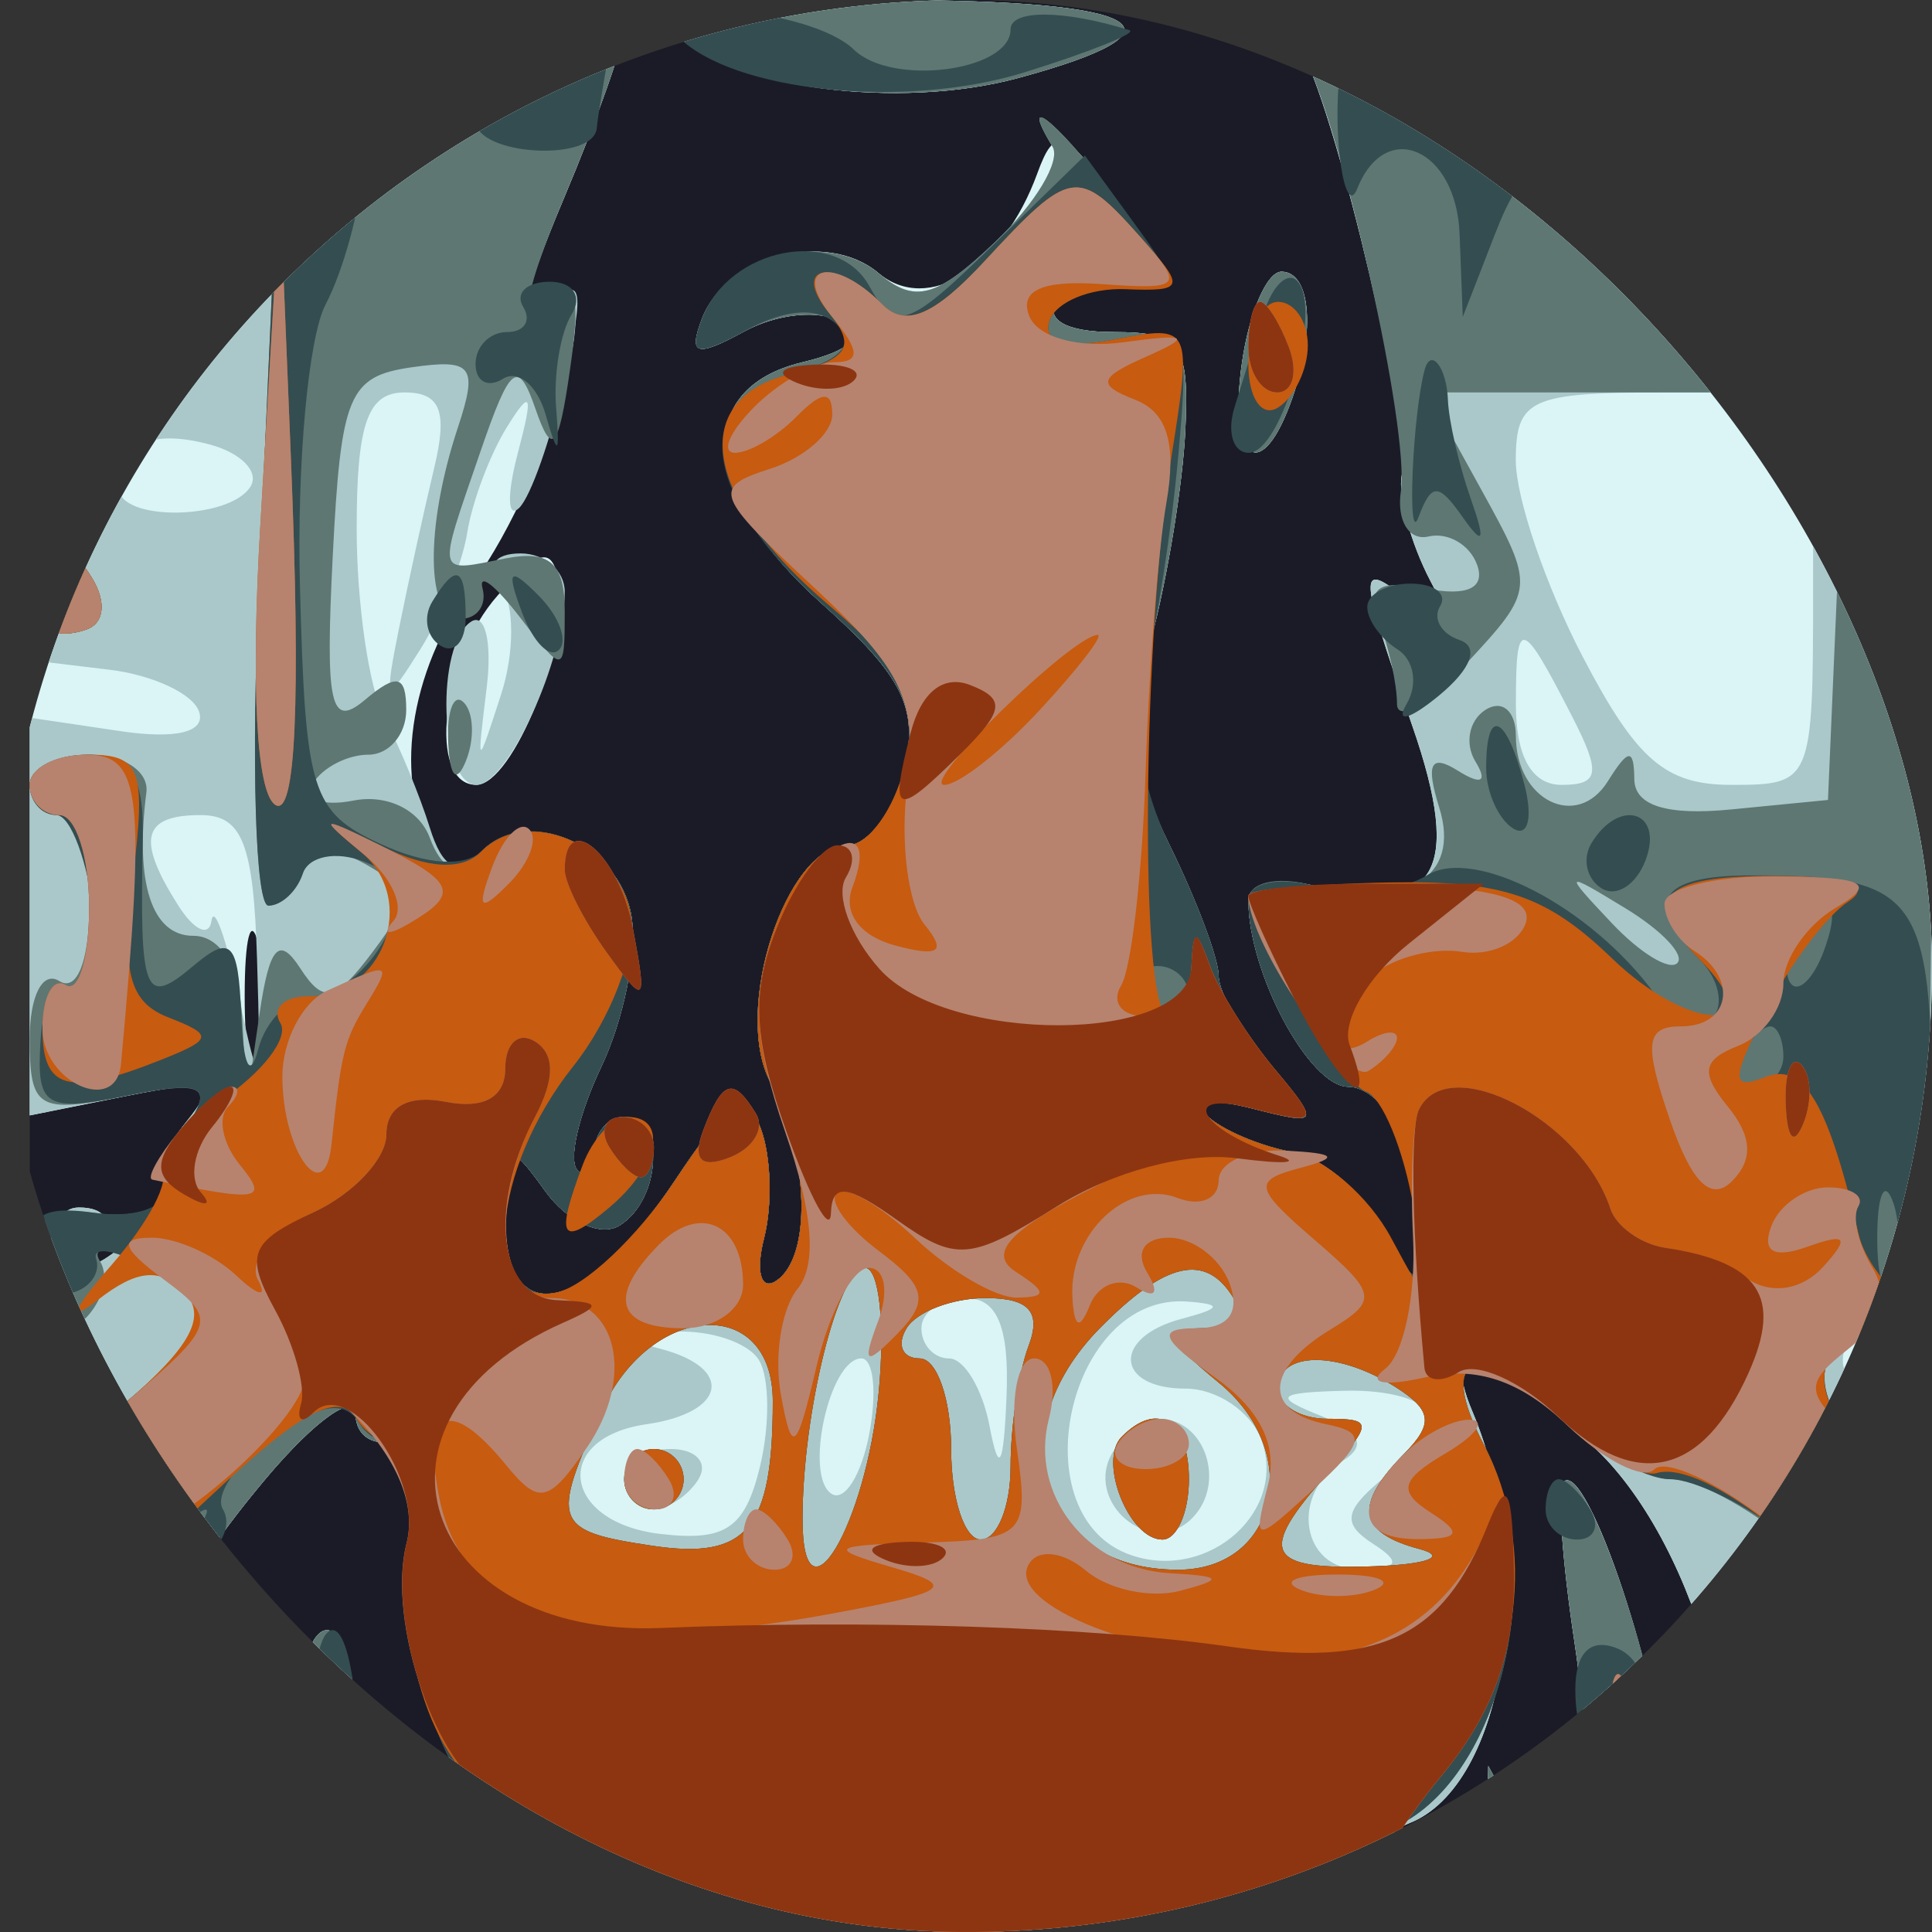 <svg width="65" height="65" viewBox="0 0 65 65" fill="none" xmlns="http://www.w3.org/2000/svg">
<rect x="0" y="0" width="65" height="65" fill="#333333" stroke="none"/>
<g clip-path="url(#clip0_1_2)">
<path fill-rule="evenodd" clip-rule="evenodd" d="M1 32.5V65H33H65V32.5V0H33H1V32.5Z" fill="#1B1B27"/>
<path fill-rule="evenodd" clip-rule="evenodd" d="M1 18.764V37.527L4.25 36.873C7.068 36.307 7.335 36.424 6.259 37.754C5.576 38.598 5.249 39.524 5.533 39.812C5.816 40.1 5.276 40.972 4.332 41.749C3.197 42.686 2.87 42.734 3.367 41.895C3.831 41.111 3.56 40.625 2.659 40.625C1.468 40.625 1.175 42.867 1.067 52.812L0.935 65H7.075C12.262 65 13.12 64.751 12.607 63.393C12.273 62.51 12 60.224 12 58.315C12 56.406 11.55 54.844 11 54.844C10.45 54.844 10 56.302 10 58.085C10 61.069 9.892 61.175 8.638 59.434C7.889 58.394 7.51 56.636 7.796 55.527C8.145 54.169 7.937 53.748 7.158 54.237C5.051 55.559 5.955 53.297 8.959 49.727C10.587 47.793 11.937 46.831 11.959 47.589C11.982 48.351 12.631 48.722 13.411 48.417C14.546 47.975 14.651 48.476 13.947 50.967C13.002 54.314 14.996 60.938 16.949 60.938C17.527 60.938 18 61.852 18 62.969C18 64.903 18.667 65 32 65C43.905 65 46 64.767 46 63.445C46 62.589 46.634 61.642 47.408 61.341C50.646 60.078 51.766 52.78 49.534 47.48C48.415 44.823 50.106 45.337 53.688 48.747C57.214 52.105 59.247 60.077 57.125 62.232C56.292 63.078 56 62.524 56 60.093C56 56.927 53.37 49.025 52.595 49.863C52.386 50.089 52.557 52.516 52.973 55.257C53.39 57.998 53.499 61.14 53.216 62.237C52.732 64.118 52.625 64.094 51.387 61.824L50.071 59.414L50.035 61.759C50.016 63.049 49.581 63.841 49.069 63.52C48.557 63.198 47.856 63.4 47.51 63.968C47.102 64.638 50.059 65 55.941 65H65V32.5V0H53.965C43.778 0 42.999 0.137 43.833 1.777C45.064 4.202 47.46 14.431 47.16 15.985C47.027 16.677 47.46 18.276 48.122 19.54C49.216 21.623 49.173 21.707 47.664 20.442C45.625 18.734 45.617 18.956 47.519 24.43C49.225 29.341 48.315 30.843 44.258 29.809C42.995 29.487 42 29.7 42 30.292C42 32.73 44.053 36.562 45.359 36.562C46.133 36.562 47.038 37.591 47.37 38.848C48.398 42.747 48.032 44.303 46.71 41.65C46.017 40.258 44.561 38.957 43.475 38.758C42.389 38.559 41.098 38.01 40.606 37.536C40.112 37.061 40.784 36.95 42.106 37.287C44.423 37.878 44.444 37.832 42.75 35.88C41.788 34.771 41 33.399 41 32.83C41 32.261 40.268 30.306 39.374 28.485C38.099 25.889 37.961 24.375 38.736 21.473C39.28 19.439 39.794 16.289 39.879 14.473C40.014 11.563 39.727 11.172 37.457 11.172C35.857 11.172 35.136 10.753 35.554 10.068C35.923 9.461 37.053 9.183 38.064 9.452C39.732 9.895 39.702 9.665 37.737 6.965C35.812 4.321 35.496 4.196 34.897 5.839C33.739 9.019 31.222 10.592 29.548 9.181C27.817 7.723 24.415 8.608 23.615 10.726C23.152 11.951 23.421 12.03 25.043 11.149C26.142 10.551 27.59 10.407 28.261 10.828C29.067 11.334 28.638 11.794 26.99 12.19C23.276 13.079 23.571 16.672 27.658 20.317C30.38 22.745 30.92 23.837 30.413 25.887C30.067 27.29 29.212 28.438 28.513 28.438C26.446 28.438 24.639 33.981 25.916 36.404C27.236 38.908 27.326 42.331 26.093 43.105C25.595 43.419 25.42 42.767 25.706 41.657C25.992 40.548 25.942 38.89 25.597 37.975C25.09 36.636 24.525 36.978 22.699 39.73C19.718 44.222 17 44.834 17 41.013C17 38.409 17.098 38.341 18.348 40.079C19.09 41.108 20.215 41.625 20.848 41.228C22.262 40.341 22.377 37.578 21 37.578C20.45 37.578 20 38.111 20 38.763C20 39.414 19.742 39.685 19.426 39.366C19.111 39.045 19.471 37.484 20.228 35.895C20.984 34.307 21.442 32.026 21.245 30.826C20.853 28.431 17.734 27.083 16.197 28.644C15.569 29.282 15.008 29.272 14.609 28.616C13.214 26.324 13.736 22.623 15.87 19.693C18.642 15.884 20.646 8.347 18.378 10.259C17.376 11.104 17.554 10.027 18.974 6.664C20.088 4.023 21 1.443 21 0.931C21 0.419 16.5 0 11 0H1V18.764ZM22.707 1.124C24.522 2.968 30.24 3.712 34.25 2.626C40.286 0.993 38.604 0 29.8 0C23.803 0 21.898 0.303 22.707 1.124ZM41.787 12.188C41.321 15.407 42.367 16.345 43.393 13.628C44.272 11.301 44.138 9.141 43.113 9.141C42.626 9.141 42.029 10.512 41.787 12.188ZM16.75 20.026C14.85 22.164 14.368 26.406 16.025 26.406C17.257 26.406 19.198 21.572 18.79 19.518C18.563 18.373 18.122 18.482 16.75 20.026ZM8.689 35.293C8.438 36.27 8.232 35.471 8.232 33.516C8.232 31.561 8.438 30.761 8.689 31.738C8.941 32.715 8.941 34.316 8.689 35.293ZM14 63.984C14 64.543 14.45 65 15 65C15.55 65 16 64.543 16 63.984C16 63.426 15.55 62.969 15 62.969C14.45 62.969 14 63.426 14 63.984Z" fill="#DBF5F6"/>
<path fill-rule="evenodd" clip-rule="evenodd" d="M1 11.105V22.209L3.673 22.531C5.143 22.707 6.505 23.345 6.7 23.95C6.921 24.635 5.918 24.878 4.027 24.595L1 24.145V30.836V37.527L4.25 36.873C7.068 36.307 7.335 36.424 6.259 37.754C5.576 38.598 5.249 39.524 5.533 39.812C5.816 40.1 5.276 40.972 4.332 41.749C3.197 42.686 2.87 42.734 3.367 41.895C3.831 41.111 3.56 40.625 2.659 40.625C1.468 40.625 1.175 42.867 1.067 52.812L0.935 65H7.075C12.262 65 13.12 64.751 12.607 63.393C12.273 62.51 12 60.224 12 58.315C12 56.406 11.55 54.844 11 54.844C10.45 54.844 10 56.302 10 58.085C10 61.069 9.892 61.175 8.638 59.434C7.889 58.394 7.51 56.636 7.796 55.527C8.145 54.169 7.937 53.748 7.158 54.237C5.051 55.559 5.955 53.297 8.959 49.727C10.587 47.793 11.937 46.831 11.959 47.589C11.982 48.351 12.631 48.722 13.411 48.417C14.546 47.975 14.651 48.476 13.947 50.967C13.002 54.314 14.996 60.938 16.949 60.938C17.527 60.938 18 61.852 18 62.969C18 64.903 18.667 65 32 65C43.905 65 46 64.767 46 63.445C46 62.589 46.634 61.642 47.408 61.341C50.646 60.078 51.766 52.78 49.534 47.48C48.415 44.823 50.106 45.337 53.688 48.747C57.214 52.105 59.247 60.077 57.125 62.232C56.292 63.078 56 62.524 56 60.093C56 56.927 53.37 49.025 52.595 49.863C52.386 50.089 52.557 52.516 52.973 55.257C53.39 57.998 53.499 61.14 53.216 62.237C52.732 64.118 52.625 64.094 51.387 61.824L50.071 59.414L50.035 61.759C50.016 63.049 49.581 63.841 49.069 63.52C48.557 63.198 47.856 63.4 47.51 63.968C47.102 64.638 50.059 65 55.941 65H65V32.5V0H53.965C43.778 0 42.999 0.137 43.833 1.777C45.064 4.202 47.46 14.431 47.16 15.985C47.027 16.677 47.46 18.276 48.122 19.54C49.216 21.623 49.173 21.707 47.664 20.442C45.625 18.734 45.617 18.956 47.519 24.43C49.225 29.341 48.315 30.843 44.258 29.809C42.995 29.487 42 29.7 42 30.292C42 32.73 44.053 36.562 45.359 36.562C46.133 36.562 47.038 37.591 47.37 38.848C48.398 42.747 48.032 44.303 46.71 41.65C46.017 40.258 44.561 38.957 43.475 38.758C42.389 38.559 41.098 38.01 40.606 37.536C40.112 37.061 40.784 36.95 42.106 37.287C44.423 37.878 44.444 37.832 42.75 35.88C41.788 34.771 41 33.399 41 32.83C41 32.261 40.268 30.306 39.374 28.485C38.099 25.889 37.961 24.375 38.736 21.473C39.28 19.439 39.794 16.289 39.879 14.473C40.014 11.563 39.727 11.172 37.457 11.172C35.857 11.172 35.136 10.753 35.554 10.068C35.923 9.461 37.053 9.183 38.064 9.452C39.74 9.897 39.714 9.681 37.763 7.002C35.812 4.32 34.148 2.857 35.41 4.931C35.701 5.408 34.84 6.846 33.498 8.126C31.513 10.021 30.783 10.222 29.577 9.206C27.822 7.726 24.421 8.593 23.615 10.726C23.152 11.951 23.421 12.03 25.043 11.149C26.142 10.551 27.59 10.407 28.261 10.828C29.067 11.334 28.638 11.794 26.99 12.19C23.276 13.079 23.571 16.672 27.658 20.317C30.38 22.745 30.92 23.837 30.413 25.887C30.067 27.29 29.212 28.438 28.513 28.438C26.446 28.438 24.639 33.981 25.916 36.404C27.236 38.908 27.326 42.331 26.093 43.105C25.595 43.419 25.42 42.767 25.706 41.657C25.992 40.548 25.942 38.89 25.597 37.975C25.09 36.636 24.525 36.978 22.699 39.73C19.718 44.222 17 44.834 17 41.013C17 38.409 17.098 38.341 18.348 40.079C19.09 41.108 20.215 41.625 20.848 41.228C22.262 40.341 22.377 37.578 21 37.578C20.45 37.578 20 38.111 20 38.763C20 39.414 19.742 39.685 19.426 39.366C19.111 39.045 19.471 37.484 20.228 35.895C20.984 34.307 21.442 32.026 21.245 30.826C20.843 28.375 17.721 27.096 16.117 28.725C15.382 29.471 14.883 29.207 14.46 27.845C14.127 26.775 13.437 25.105 12.927 24.135C12.417 23.165 12 20.308 12 17.788C12 14.252 12.368 13.203 13.608 13.203C14.82 13.203 15.067 13.83 14.608 15.742C14.274 17.139 13.747 19.538 13.437 21.074C12.917 23.654 12.971 23.712 14.147 21.836C14.848 20.719 15.556 18.956 15.72 17.919C15.885 16.882 16.487 15.282 17.058 14.364C17.874 13.052 17.952 13.238 17.424 15.234C17.054 16.631 17.072 17.467 17.463 17.092C17.855 16.717 18.543 14.755 18.992 12.732C19.687 9.602 19.595 9.233 18.378 10.259C17.376 11.104 17.554 10.027 18.974 6.664C20.088 4.023 21 1.443 21 0.931C21 0.419 16.5 0 11 0H1V11.105ZM22.707 1.124C24.522 2.968 30.24 3.712 34.25 2.626C40.286 0.993 38.604 0 29.8 0C23.803 0 21.898 0.303 22.707 1.124ZM41.787 12.188C41.321 15.407 42.367 16.345 43.393 13.628C44.272 11.301 44.138 9.141 43.113 9.141C42.626 9.141 42.029 10.512 41.787 12.188ZM61 19.805C61 26.33 60.968 26.406 58.248 26.406C56.031 26.406 55.06 25.568 53.246 22.09C52.007 19.716 50.996 16.746 50.997 15.488C51 13.424 51.482 13.203 56 13.203H61V19.805ZM8.43 16.366C7.736 17.506 4 17.552 4 16.42C4 14.936 5.06 14.425 7.047 14.952C8.109 15.234 8.731 15.87 8.43 16.366ZM16.857 19.72C17.311 20.325 17.312 21.963 16.86 23.359C16.04 25.889 16.038 25.888 16.374 23.136C16.559 21.617 16.326 20.615 15.856 20.911C14.643 21.671 14.789 26.406 16.025 26.406C17.077 26.406 19 22.207 19 19.908C19 19.199 18.332 18.619 17.516 18.619C16.609 18.619 16.353 19.048 16.857 19.72ZM52.9 24.121C53.87 26.015 53.807 26.406 52.535 26.406C51.539 26.406 51 25.456 51 23.698C51 20.721 51.178 20.76 52.9 24.121ZM8.647 32.247C8.784 36.753 8.743 36.837 8.028 33.516C7.608 31.561 7.197 30.418 7.116 30.977C7.036 31.535 6.533 31.307 6 30.469C4.581 28.238 4.782 27.422 6.75 27.423C8.15 27.423 8.529 28.388 8.647 32.247ZM33.864 46.973C33.765 49.359 33.608 49.641 33.294 47.988C33.056 46.732 32.442 45.703 31.93 45.703C31.419 45.703 31 45.246 31 44.688C31 44.129 31.675 43.672 32.5 43.672C33.554 43.672 33.959 44.654 33.864 46.973ZM39.75 44.372C37.407 44.993 37.513 46.719 39.893 46.719C40.934 46.719 42.076 47.486 42.43 48.423C43.331 50.809 40.717 53.18 38.112 52.34C34.254 51.097 35.892 43.481 39.95 43.79C41.14 43.88 41.094 44.015 39.75 44.372ZM25.535 45.761C25.894 46.351 25.905 47.979 25.559 49.38C25.052 51.431 24.404 51.863 22.215 51.607C18.903 51.219 18.545 48.38 21.75 47.917C24.425 47.532 24.719 46.043 22.25 45.387C20.899 45.029 20.999 44.897 22.691 44.805C23.896 44.74 25.176 45.171 25.535 45.761ZM64 45.135C64 45.382 63.55 45.866 63 46.211C62.45 46.556 62 46.354 62 45.763C62 45.172 62.45 44.688 63 44.688C63.55 44.688 64 44.889 64 45.135ZM29.247 48.23C28.985 49.62 28.415 50.533 27.98 50.26C27.037 49.669 27.906 45.703 28.978 45.703C29.388 45.703 29.509 46.841 29.247 48.23ZM48 47.611C48 48.1 47.304 49.088 46.453 49.805C45.217 50.847 45.166 51.278 46.203 51.945C47.168 52.568 47.052 52.785 45.75 52.797C43.773 52.815 43.38 50.276 45.184 49.143C45.997 48.632 45.763 48.159 44.434 47.631C42.811 46.985 42.942 46.85 45.25 46.79C46.763 46.751 48 47.12 48 47.611ZM37.446 48.838C36.416 50.532 38.733 52.474 40.113 51.073C41.267 49.901 40.545 47.734 39 47.734C38.515 47.734 37.816 48.231 37.446 48.838ZM21 49.766C21 50.324 21.423 50.781 21.941 50.781C22.459 50.781 23.16 50.324 23.5 49.766C23.84 49.207 23.416 48.75 22.559 48.75C21.702 48.75 21 49.207 21 49.766ZM14 63.984C14 64.543 14.45 65 15 65C15.55 65 16 64.543 16 63.984C16 63.426 15.55 62.969 15 62.969C14.45 62.969 14 63.426 14 63.984Z" fill="#AAC8CA"/>
<path fill-rule="evenodd" clip-rule="evenodd" d="M1 5.695C1 10.486 1.252 11.291 2.593 10.769C3.469 10.427 5.312 9.861 6.688 9.51L9.19 8.873L8.71 19.671C8.447 25.61 8.591 30.469 9.032 30.469C9.473 30.469 10.007 29.939 10.22 29.291C10.483 28.488 11.151 28.422 12.313 29.083C13.842 29.952 13.864 30.261 12.529 32.038C11.285 33.695 10.883 33.784 10.102 32.577C9.388 31.473 9.064 31.834 8.733 34.101L8.3 37.07L8.15 34.277C8.057 32.54 7.433 31.484 6.5 31.484C5.109 31.484 4.534 29.723 4.925 26.66C5.015 25.962 4.168 25.391 3.044 25.391C1.92 25.391 1 25.848 1 26.406C1 26.965 1.45 27.422 2 27.422C2.55 27.422 3 28.82 3 30.529C3 32.342 2.583 33.374 2 33.008C1.434 32.652 1 33.496 1 34.954C1 37.3 1.279 37.471 4.155 36.886C6.712 36.367 7.142 36.517 6.421 37.674C5.931 38.459 5.519 39.559 5.504 40.117C5.49 40.676 4.473 40.991 3.245 40.816C1.403 40.555 1.049 40.946 1.22 43.045C1.378 44.984 1.731 45.336 2.703 44.517C3.404 43.926 3.704 42.99 3.368 42.44C3.033 41.888 3.713 41.956 4.879 42.59C7.618 44.079 7.572 44.33 4 47.382C1.164 49.806 1 50.357 1 57.473V65H7.107C12.265 65 13.12 64.75 12.607 63.393C12.273 62.51 12 60.224 12 58.315C12 56.406 11.55 54.844 11 54.844C10.45 54.844 10 56.302 10 58.085C10 61.069 9.892 61.175 8.638 59.434C7.889 58.394 7.51 56.636 7.796 55.527C8.145 54.169 7.937 53.748 7.158 54.237C5.051 55.559 5.955 53.297 8.959 49.727C10.587 47.793 11.937 46.831 11.959 47.589C11.982 48.351 12.631 48.722 13.411 48.417C14.546 47.975 14.651 48.476 13.947 50.967C13.002 54.314 14.996 60.938 16.949 60.938C17.527 60.938 18 61.852 18 62.969C18 64.903 18.667 65 32 65C43.565 65 46 64.744 46 63.527C46 62.717 46.609 61.689 47.354 61.242C50.684 59.245 52.031 52.603 49.919 48.597C48.336 45.591 49.657 45.022 52.318 47.561C53.589 48.773 55.362 49.766 56.259 49.766C57.155 49.766 59.151 50.894 60.694 52.272C63.252 54.558 63.319 54.783 61.45 54.811C60.323 54.83 58.856 54.291 58.19 53.615C57.244 52.654 57.117 53.4 57.608 57.036C58.011 60.019 57.835 61.937 57.118 62.387C56.386 62.846 56 62.004 56 59.949C56 56.89 53.351 49.045 52.595 49.863C52.386 50.089 52.557 52.516 52.973 55.257C53.39 57.998 53.499 61.14 53.216 62.237C52.732 64.118 52.625 64.094 51.387 61.824L50.071 59.414L50.035 61.759C50.016 63.049 49.581 63.841 49.069 63.52C48.557 63.198 47.856 63.4 47.51 63.968C47.102 64.638 50.059 65 55.941 65H65V57.799C65 51.648 64.686 50.34 62.841 48.823C60.606 46.985 61.005 44.688 63.559 44.688C64.77 44.688 65 41.121 65 22.344V0H53.965C43.778 0 42.999 0.137 43.833 1.777C45.189 4.447 47.431 14.474 47.131 16.526C46.985 17.517 47.403 18.202 48.058 18.05C48.714 17.897 49.45 18.325 49.694 18.998C49.979 19.785 49.366 20.072 47.977 19.801C46.354 19.483 45.964 19.767 46.408 20.944C46.734 21.805 47 23.034 47 23.675C47 24.316 48.051 23.707 49.336 22.322C51.646 19.832 51.652 19.769 49.853 16.504L48.034 13.203H55.063H62.091L61.796 20.059L61.5 26.914L58.25 27.232C56.079 27.445 54.995 27.108 54.985 26.216C54.973 25.164 54.785 25.178 54.096 26.282C53.061 27.943 51 26.932 51 24.763C51 23.925 50.543 23.527 49.984 23.877C49.425 24.229 49.269 25.012 49.638 25.618C50.059 26.309 49.839 26.424 49.047 25.928C48.13 25.353 47.96 25.693 48.423 27.174C49.157 29.523 47.317 30.628 44.096 29.773C42.943 29.466 42 29.697 42 30.284C42 32.73 44.051 36.562 45.359 36.562C46.133 36.562 47.038 37.591 47.37 38.848C48.398 42.747 48.032 44.303 46.71 41.65C46.017 40.258 44.561 38.957 43.475 38.758C42.389 38.559 41.098 38.01 40.606 37.536C40.112 37.061 40.784 36.95 42.106 37.287C44.423 37.878 44.444 37.832 42.75 35.88C41.788 34.771 41 33.399 41 32.83C41 32.261 40.268 30.306 39.374 28.485C38.099 25.889 37.961 24.375 38.736 21.473C39.28 19.439 39.794 16.289 39.879 14.473C40.014 11.563 39.727 11.172 37.457 11.172C35.857 11.172 35.136 10.753 35.554 10.068C35.923 9.461 37.053 9.183 38.064 9.452C39.74 9.897 39.714 9.681 37.763 7.002C35.812 4.32 34.148 2.857 35.41 4.931C35.701 5.408 34.84 6.846 33.498 8.126C31.513 10.021 30.783 10.222 29.577 9.206C27.822 7.726 24.421 8.593 23.615 10.726C23.152 11.951 23.421 12.03 25.043 11.149C26.142 10.551 27.59 10.407 28.261 10.828C29.067 11.334 28.638 11.794 26.99 12.19C23.276 13.079 23.571 16.672 27.658 20.317C30.38 22.745 30.92 23.837 30.413 25.887C30.067 27.29 29.212 28.438 28.513 28.438C26.446 28.438 24.639 33.981 25.916 36.404C27.236 38.908 27.326 42.331 26.093 43.105C25.595 43.419 25.42 42.767 25.706 41.657C25.992 40.548 25.942 38.89 25.597 37.975C25.09 36.636 24.525 36.978 22.699 39.73C19.718 44.222 17 44.834 17 41.013C17 38.409 17.098 38.341 18.348 40.079C19.09 41.108 20.215 41.625 20.848 41.228C22.262 40.341 22.377 37.578 21 37.578C20.45 37.578 20 38.111 20 38.763C20 39.414 19.742 39.685 19.426 39.366C19.111 39.045 19.471 37.484 20.228 35.895C20.984 34.307 21.442 32.026 21.245 30.826C20.843 28.375 17.721 27.096 16.117 28.725C15.382 29.471 14.882 29.306 14.454 28.173C14.1 27.237 13.02 26.715 11.894 26.934C10.823 27.145 10.21 26.883 10.532 26.353C10.854 25.823 11.691 25.391 12.392 25.391C13.093 25.391 13.667 24.712 13.667 23.883C13.667 22.712 13.357 22.637 12.278 23.546C11.116 24.526 10.94 23.739 11.195 18.706C11.47 13.281 11.729 12.663 13.843 12.358C15.899 12.063 16.091 12.311 15.403 14.389C14.286 17.766 14.332 20.82 15.5 20.82C16.05 20.82 16.381 20.363 16.236 19.805C16.09 19.246 16.653 19.677 17.486 20.76C18.971 22.695 19 22.691 19 20.565C19 18.945 18.495 18.497 17 18.789C14.644 19.25 14.695 19.472 16.167 15.184C17.168 12.267 17.431 12.065 18.017 13.761C18.573 15.37 18.788 15.129 19.173 12.464C19.558 9.801 19.395 9.403 18.297 10.328C17.435 11.054 17.68 9.73 18.974 6.664C20.088 4.023 21 1.443 21 0.931C21 0.419 16.5 0 11 0H1V5.695ZM22.707 1.124C24.522 2.968 30.24 3.712 34.25 2.626C40.286 0.993 38.604 0 29.8 0C23.803 0 21.898 0.303 22.707 1.124ZM41.787 12.188C41.321 15.407 42.367 16.345 43.393 13.628C44.272 11.301 44.138 9.141 43.113 9.141C42.626 9.141 42.029 10.512 41.787 12.188ZM1.525 19.256C0.677 20.65 1.428 21.696 2.905 21.18C3.511 20.969 3.588 20.252 3.093 19.442C2.468 18.42 2.063 18.373 1.525 19.256ZM15.079 24.967C15.127 26.15 15.364 26.391 15.683 25.582C15.972 24.848 15.936 23.972 15.604 23.635C15.272 23.297 15.036 23.897 15.079 24.967ZM56.431 32.401C56.168 32.669 55.176 32.063 54.226 31.057C52.577 29.308 52.598 29.285 54.705 30.57C55.917 31.311 56.694 32.134 56.431 32.401ZM29.564 46.837C29.138 51.332 27 54.895 27 51.111C27 47.51 28.209 42.656 29.105 42.656C29.576 42.656 29.782 44.537 29.564 46.837ZM41.5 43.672C41.84 44.23 41.367 44.688 40.448 44.688C39.097 44.688 39.206 45.039 41.016 46.528C43.863 48.869 42.994 52.812 39.633 52.812C34.995 52.812 33.511 48.231 37 44.688C39.212 42.441 40.565 42.135 41.5 43.672ZM34.607 45.279C34.273 46.162 34 47.99 34 49.341C34 50.692 33.55 51.797 33 51.797C32.45 51.797 32 50.426 32 48.75C32 47.074 31.523 45.703 30.941 45.703C30.359 45.703 30.16 45.246 30.5 44.688C30.84 44.129 32.04 43.672 33.166 43.672C34.623 43.672 35.039 44.136 34.607 45.279ZM26 47.143C26 51.441 25.137 52.481 21.962 52.008C18.614 51.508 18.512 51.237 20.25 47.437C21.921 43.783 26 43.574 26 47.143ZM46.992 46.692C48.18 47.455 48.23 47.907 47.242 48.91C45.538 50.641 45.685 51.564 47.75 52.113C48.712 52.368 48.038 52.63 46.25 52.695C42.579 52.828 42.283 52.253 44.655 49.592C46.195 47.863 46.195 47.734 44.655 47.734C43.745 47.734 43 47.277 43 46.719C43 45.445 45.029 45.432 46.992 46.692ZM37.736 48.342C36.934 49.155 37.983 51.797 39.107 51.797C39.598 51.797 40 50.883 40 49.766C40 47.786 38.939 47.119 37.736 48.342ZM21 49.766C21 50.324 21.45 50.781 22 50.781C22.55 50.781 23 50.324 23 49.766C23 49.207 22.55 48.75 22 48.75C21.45 48.75 21 49.207 21 49.766ZM14 63.984C14 64.543 14.45 65 15 65C15.55 65 16 64.543 16 63.984C16 63.426 15.55 62.969 15 62.969C14.45 62.969 14 63.426 14 63.984Z" fill="#5E7773"/>
<path fill-rule="evenodd" clip-rule="evenodd" d="M1 5.695C1 10.486 1.252 11.291 2.593 10.769C3.469 10.427 5.312 9.861 6.688 9.51L9.19 8.873L8.71 19.671C8.447 25.61 8.591 30.469 9.032 30.469C9.473 30.469 9.992 29.985 10.186 29.395C10.38 28.804 11.309 28.621 12.251 28.989C13.587 29.51 13.74 30.08 12.947 31.586C12.387 32.647 11.303 33.516 10.538 33.516C9.773 33.516 8.941 34.316 8.689 35.293C8.42 36.338 8.184 35.868 8.116 34.153C8.018 31.679 7.772 31.428 6.5 32.5C4.852 33.889 4.697 33.493 4.804 28.184C4.847 26.081 4.383 25.391 2.93 25.391C1.869 25.391 1 25.848 1 26.406C1 26.965 1.401 27.422 1.891 27.422C2.38 27.422 2.962 28.999 3.184 30.927C3.455 33.282 3.245 34.143 2.543 33.553C1.873 32.989 1.449 33.534 1.359 35.079C1.232 37.236 1.531 37.42 4.264 36.864C6.723 36.364 7.139 36.521 6.421 37.674C5.931 38.459 5.519 39.559 5.504 40.117C5.49 40.676 4.431 40.983 3.151 40.8C1.434 40.554 0.912 40.901 1.162 42.123C1.348 43.034 1.95 43.64 2.5 43.472C3.05 43.302 3.381 42.801 3.236 42.359C3.09 41.916 3.878 42.046 4.986 42.648C7.609 44.074 7.552 44.347 4 47.382C1.275 49.711 1 50.51 1 56.092C1 60.754 1.423 62.562 2.75 63.586C4.836 65.194 13 65.464 13 63.925C13 63.333 12.573 63.117 12.05 63.445C11.528 63.773 10.593 63.078 9.973 61.901C9.352 60.724 8.092 58.869 7.172 57.777C6.253 56.686 5.651 55.517 5.835 55.178C6.02 54.84 5.661 54.243 5.038 53.852C4.257 53.362 4.445 52.697 5.645 51.708C7.127 50.485 7.259 50.484 6.537 51.7C5.959 52.675 6.061 52.894 6.862 52.391C7.506 51.987 7.793 51.263 7.5 50.78C7.206 50.299 7.964 49.195 9.184 48.328C10.741 47.219 11.606 47.086 12.089 47.881C12.467 48.502 13.248 48.715 13.824 48.353C14.539 47.904 14.586 48.705 13.972 50.882C13.003 54.313 14.964 60.938 16.949 60.938C17.527 60.938 18 61.852 18 62.969C18 64.903 18.667 65 32 65C43.565 65 46 64.744 46 63.527C46 62.717 46.609 61.689 47.354 61.242C50.684 59.245 52.031 52.603 49.919 48.597C48.336 45.591 49.657 45.022 52.318 47.561C53.589 48.773 55.327 49.766 56.18 49.766C57.032 49.766 58.895 50.697 60.32 51.834C63.174 54.114 62.94 56.875 59.893 56.875C58.456 56.875 58 57.609 58 59.922C58 61.953 57.5 62.969 56.5 62.969C55.675 62.969 55 63.451 55 64.04C55 64.684 56.893 64.988 59.75 64.802L64.5 64.492L64.797 57.584C65.059 51.485 64.835 50.463 62.888 48.862C60.612 46.99 60.982 44.688 63.559 44.688C64.674 44.688 65 43.105 65 37.687C65 30.09 64.53 29.453 58.918 29.453C55.807 29.453 55.267 30.334 57.183 32.28C57.834 32.941 58.022 33.831 57.602 34.259C57.181 34.687 56.311 34.317 55.668 33.437C53.525 30.506 49.584 28.459 47.999 29.454C47.184 29.966 45.5 30.125 44.258 29.809C42.995 29.487 42 29.7 42 30.292C42 32.73 44.053 36.562 45.359 36.562C46.133 36.562 47.038 37.591 47.37 38.848C48.398 42.747 48.032 44.303 46.71 41.65C46.017 40.258 44.561 38.957 43.475 38.758C42.389 38.559 41.098 38.01 40.606 37.536C40.112 37.061 40.784 36.95 42.106 37.287C44.423 37.878 44.444 37.832 42.75 35.88C41.788 34.771 41 33.399 41 32.83C41 32.261 40.282 30.334 39.403 28.546C38.367 26.437 38.058 24.331 38.523 22.55C38.917 21.04 39.419 17.807 39.639 15.366C40.026 11.074 39.954 10.944 37.48 11.425C35.854 11.74 35.063 11.507 35.312 10.785C35.527 10.16 36.629 9.68 37.762 9.72C39.724 9.787 39.743 9.682 38.161 7.512L36.5 5.232L33.353 8.3C30.531 11.051 30.108 11.188 29.25 9.63C28.139 7.614 24.525 8.317 23.615 10.726C23.146 11.967 23.415 12.034 25.13 11.101C26.471 10.373 27.559 10.318 28.181 10.95C28.802 11.58 28.25 12.158 26.636 12.57C23.151 13.458 23.61 16.708 27.741 20.392C30.386 22.75 30.918 23.844 30.413 25.887C30.067 27.29 29.212 28.438 28.513 28.438C26.446 28.438 24.639 33.981 25.916 36.404C27.236 38.908 27.326 42.331 26.093 43.105C25.595 43.419 25.42 42.767 25.706 41.657C25.992 40.548 25.942 38.89 25.597 37.975C25.09 36.636 24.525 36.978 22.699 39.73C19.718 44.222 17 44.834 17 41.013C17 38.409 17.098 38.341 18.348 40.079C19.09 41.108 20.215 41.625 20.848 41.228C22.262 40.341 22.377 37.578 21 37.578C20.45 37.578 20 38.111 20 38.763C20 39.414 19.742 39.685 19.426 39.366C19.111 39.045 19.471 37.484 20.228 35.895C20.984 34.307 21.442 32.026 21.245 30.826C20.857 28.459 17.74 27.077 16.236 28.604C15.66 29.189 14.346 29.107 12.796 28.39C10.478 27.317 10.272 26.659 10.092 19.74C9.984 15.62 10.373 11.347 10.955 10.242C11.537 9.137 12.109 7.066 12.225 5.64C12.366 3.91 13.029 3.047 14.218 3.047C15.198 3.047 16 3.504 16 4.062C16 5.227 19.96 5.473 20.077 4.316C20.119 3.897 20.304 2.754 20.488 1.777C20.789 0.182 19.812 0 10.912 0H1V5.695ZM22.812 1.231C24.646 3.094 30.466 3.689 34.5 2.424C36.7 1.736 38.275 1.102 38 1.016C35.791 0.328 34 0.315 34 0.987C34 2.396 30.015 2.915 28.732 1.673C27.25 0.239 21.405 -0.198 22.812 1.231ZM43.835 0.787C44.57 1.317 45.132 2.042 45.085 2.399C44.81 4.486 45.238 7.415 45.662 6.348C46.615 3.951 48.997 5.004 49.106 7.871L49.213 10.664L50.299 7.871C51.275 5.365 51.879 5.078 56.193 5.078H61V8.573C61 12.369 62.423 14.163 63.395 11.59C63.728 10.711 64 8.428 64 6.518V3.047L54.25 2.927C47.612 2.845 45.457 2.559 47.5 2.031C49.15 1.605 49.825 1.195 49 1.122C48.175 1.048 46.375 0.726 45 0.406C43.265 0.002 42.909 0.119 43.835 0.787ZM9.693 6.836C9.439 7.824 9.215 7.262 9.195 5.586C9.175 3.91 9.382 3.102 9.656 3.789C9.93 4.477 9.947 5.848 9.693 6.836ZM17.603 10.326C17.886 10.791 17.641 11.172 17.059 11.172C16.477 11.172 16 11.656 16 12.247C16 12.838 16.416 13.062 16.924 12.743C17.433 12.424 18.079 12.969 18.359 13.953C18.77 15.389 18.839 15.342 18.71 13.711C18.622 12.594 18.856 11.184 19.231 10.58C19.606 9.974 19.277 9.479 18.5 9.479C17.723 9.479 17.32 9.86 17.603 10.326ZM42.524 10.519C42.236 11.437 41.789 12.873 41.531 13.711C41.274 14.549 41.49 15.234 42.012 15.234C43.131 15.234 44.513 10.338 43.644 9.455C43.316 9.122 42.811 9.601 42.524 10.519ZM47.931 12.441C47.523 13.944 47.334 18.438 47.722 17.405C48.161 16.236 48.394 16.236 49.215 17.405C49.916 18.401 49.989 18.219 49.475 16.758C49.083 15.641 48.74 14.156 48.714 13.457C48.673 12.368 48.139 11.675 47.931 12.441ZM1.525 19.256C0.677 20.65 1.428 21.696 2.905 21.18C3.511 20.969 3.588 20.252 3.093 19.442C2.468 18.42 2.063 18.373 1.525 19.256ZM14.543 20.242C14.226 20.762 14.35 21.428 14.817 21.721C15.284 22.015 15.667 21.589 15.667 20.776C15.667 19.063 15.351 18.914 14.543 20.242ZM17.564 20.61C17.94 21.611 18.499 22.175 18.807 21.862C19.115 21.55 18.808 20.731 18.124 20.041C17.136 19.046 17.022 19.163 17.564 20.61ZM46 20.422C46 20.855 46.457 21.496 47.016 21.846C47.575 22.198 47.714 23.024 47.324 23.683C46.935 24.343 47.427 24.213 48.418 23.397C49.505 22.499 49.777 21.761 49.103 21.532C48.49 21.325 48.196 20.813 48.45 20.395C48.704 19.977 48.257 19.635 47.456 19.635C46.655 19.635 46 19.989 46 20.422ZM50 25.838C50 26.644 50.408 27.558 50.907 27.871C51.405 28.185 51.578 27.526 51.29 26.407C50.679 24.036 50 23.736 50 25.838ZM53.543 28.367C53.226 28.887 53.378 29.57 53.879 29.885C54.38 30.2 55.048 29.774 55.364 28.939C55.986 27.294 54.483 26.822 53.543 28.367ZM61.345 32.036C61.019 32.898 60.538 33.386 60.276 33.12C60.014 32.853 60.096 32.148 60.459 31.552C61.445 29.931 62.021 30.246 61.345 32.036ZM40 33.516C40 34.074 39.802 34.531 39.559 34.531C39.316 34.531 38.84 34.074 38.5 33.516C38.16 32.957 38.359 32.5 38.941 32.5C39.523 32.5 40 32.957 40 33.516ZM60 35.547C60 36.105 59.523 36.562 58.941 36.562C58.359 36.562 58.16 36.105 58.5 35.547C58.84 34.988 59.316 34.531 59.559 34.531C59.802 34.531 60 34.988 60 35.547ZM63.662 42.91C63.385 43.609 63.158 43.037 63.158 41.641C63.158 40.244 63.385 39.673 63.662 40.371C63.94 41.07 63.94 42.212 63.662 42.91ZM29.564 46.837C29.138 51.332 27 54.895 27 51.111C27 47.51 28.209 42.656 29.105 42.656C29.576 42.656 29.782 44.537 29.564 46.837ZM41.5 43.672C41.84 44.23 41.367 44.688 40.448 44.688C39.097 44.688 39.206 45.039 41.016 46.528C43.863 48.869 42.994 52.812 39.633 52.812C34.995 52.812 33.511 48.231 37 44.688C39.212 42.441 40.565 42.135 41.5 43.672ZM34.607 45.279C34.273 46.162 34 47.99 34 49.341C34 50.692 33.55 51.797 33 51.797C32.45 51.797 32 50.426 32 48.75C32 47.074 31.523 45.703 30.941 45.703C30.359 45.703 30.16 45.246 30.5 44.688C30.84 44.129 32.04 43.672 33.166 43.672C34.623 43.672 35.039 44.136 34.607 45.279ZM26 47.143C26 51.441 25.137 52.481 21.962 52.008C18.614 51.508 18.512 51.237 20.25 47.437C21.921 43.783 26 43.574 26 47.143ZM46.992 46.692C48.18 47.455 48.23 47.907 47.242 48.91C45.538 50.641 45.685 51.564 47.75 52.113C48.712 52.368 48.038 52.63 46.25 52.695C42.579 52.828 42.283 52.253 44.655 49.592C46.195 47.863 46.195 47.734 44.655 47.734C43.745 47.734 43 47.277 43 46.719C43 45.445 45.029 45.432 46.992 46.692ZM37.736 48.342C36.934 49.155 37.983 51.797 39.107 51.797C39.598 51.797 40 50.883 40 49.766C40 47.786 38.939 47.119 37.736 48.342ZM21 49.766C21 50.324 21.45 50.781 22 50.781C22.55 50.781 23 50.324 23 49.766C23 49.207 22.55 48.75 22 48.75C21.45 48.75 21 49.207 21 49.766ZM52 50.781C52 51.34 52.477 51.797 53.059 51.797C53.641 51.797 53.84 51.34 53.5 50.781C53.16 50.223 52.684 49.766 52.441 49.766C52.198 49.766 52 50.223 52 50.781ZM6.543 54.774C6.226 55.294 6.425 56.006 6.984 56.357C7.543 56.707 8 56.282 8 55.411C8 53.627 7.4 53.365 6.543 54.774ZM57 54.627C57 55.067 58.007 55.504 59.237 55.598C60.996 55.732 61.156 55.565 59.987 54.814C58.159 53.64 57 53.568 57 54.627ZM10.598 57.964C10.906 62.484 12 62.956 12 58.568C12 56.52 11.637 54.844 11.193 54.844C10.749 54.844 10.481 56.247 10.598 57.964ZM53 56.847C53 59.529 54.661 60.33 55.276 57.944C55.565 56.82 55.189 55.761 54.389 55.449C53.502 55.104 53 55.608 53 56.847ZM50.051 60.938C50.02 63.268 51.644 65.343 52.888 64.562C53.5 64.178 53.948 63.092 53.884 62.147C53.792 60.789 53.665 60.843 53.273 62.404C52.815 64.233 52.678 64.195 51.425 61.896C50.626 60.432 50.063 60.039 50.051 60.938ZM14 63.984C14 64.543 14.45 65 15 65C15.55 65 16 64.543 16 63.984C16 63.426 15.55 62.969 15 62.969C14.45 62.969 14 63.426 14 63.984ZM47.5 63.984C47.16 64.543 47.61 65 48.5 65C49.39 65 49.84 64.543 49.5 63.984C49.16 63.426 48.71 62.969 48.5 62.969C48.29 62.969 47.84 63.426 47.5 63.984Z" fill="#344D51"/>
<path fill-rule="evenodd" clip-rule="evenodd" d="M1 5.695C1 10.486 1.252 11.291 2.593 10.769C3.469 10.427 5.332 9.856 6.733 9.498L9.28 8.849L8.76 17.643C8.437 23.116 8.628 26.68 9.264 27.08C9.95 27.51 10.122 23.656 9.786 15.385L9.286 3.047H14.536C18.28 3.047 19.951 2.61 20.362 1.523C20.85 0.232 19.419 0 10.969 0H1V5.695ZM44.475 0.975C44.829 1.556 46.291 2.031 47.726 2.031C50.86 2.031 50.498 1.545 46.666 0.61C44.808 0.156 44.054 0.282 44.475 0.975ZM33.133 8.779C31.434 10.617 30.46 11.03 29.683 10.241C28.097 8.63 26.555 8.896 27.904 10.547C28.821 11.668 28.544 12.084 26.536 12.596C23.116 13.467 23.699 16.81 27.892 20.364C30.529 22.601 30.987 23.568 30.444 25.763C30.081 27.234 29.212 28.438 28.513 28.438C26.446 28.438 24.639 33.981 25.916 36.404C27.236 38.908 27.326 42.331 26.093 43.105C25.595 43.419 25.42 42.767 25.706 41.657C25.992 40.548 25.942 38.89 25.597 37.975C25.09 36.636 24.525 36.978 22.699 39.73C21.451 41.611 19.658 43.301 18.715 43.485C16.163 43.985 16.507 39.37 19.282 35.879C20.538 34.3 21.413 32.026 21.226 30.826C20.854 28.429 17.736 27.081 16.192 28.649C15.556 29.295 14.392 29.235 12.857 28.475C10.825 27.471 10.728 27.498 12.156 28.678C14.079 30.266 12.894 33.516 10.391 33.516C9.561 33.516 9.13 33.923 9.432 34.42C9.735 34.917 8.823 36.096 7.405 37.041C5.987 37.984 5.095 39.028 5.422 39.362C5.75 39.694 5.002 41.129 3.759 42.551C2.446 44.052 2.25 44.548 3.292 43.735C4.597 42.716 5.384 42.64 6.186 43.455C6.988 44.269 6.432 45.304 4.144 47.26C1.257 49.727 1 50.448 1 56.092C1 63.232 2.37 64.917 8.219 64.968L11.938 65L7.909 59.16L3.88 53.32L7.557 49.898C10.219 47.419 11.446 46.824 12.005 47.742C12.429 48.439 13.248 48.715 13.824 48.353C14.536 47.906 14.592 48.685 13.998 50.79C12.994 54.342 14.377 59.462 16.57 60.316C17.356 60.623 18 61.802 18 62.937C18 64.913 18.595 65 32 65C41.558 65 46 64.644 46 63.877C46 63.259 47.125 61.397 48.5 59.737C51.164 56.52 51.735 52.043 49.919 48.597C48.324 45.57 49.664 45.029 52.367 47.607C53.664 48.846 55.184 49.723 55.743 49.558C57.578 49.016 62.97 53.742 62.36 55.357C62.044 56.191 61.159 56.875 60.393 56.875C59.627 56.875 59 57.688 59 58.68C59 59.673 58.28 61.53 57.4 62.806C55.799 65.126 55.8 65.127 60.15 64.809L64.5 64.492L64.797 57.584C65.059 51.485 64.835 50.463 62.888 48.862C60.522 46.916 61.01 44.698 63.809 44.672C65.099 44.66 65.188 44.456 64.184 43.809C63.459 43.342 62.718 42.321 62.536 41.539C61.508 37.12 60.689 35.732 59.406 36.231C58.224 36.693 58.229 36.345 59.439 33.978C60.225 32.438 61.461 30.798 62.184 30.332C63.024 29.791 62.143 29.479 59.75 29.468C55.861 29.452 55.158 30.223 57.183 32.28C59.659 34.794 56.847 34.764 54.24 32.248C52.039 30.125 50.566 29.622 46.75 29.69C44.138 29.736 42 29.954 42 30.172C42 31.302 45.095 36.426 45.956 36.725C46.505 36.915 47.226 38.67 47.558 40.625C48.143 44.077 48.122 44.107 46.805 41.65C46.06 40.258 44.561 38.957 43.475 38.758C42.389 38.559 41.098 38.01 40.606 37.536C40.112 37.061 40.784 36.95 42.106 37.287C44.374 37.864 44.414 37.794 42.88 35.96C41.99 34.895 41.013 33.338 40.709 32.5C40.284 31.324 40.14 31.395 40.079 32.814C40.036 33.824 39.663 34.439 39.25 34.179C38.335 33.603 38.44 21.472 39.413 15.358C40.109 10.981 40.08 10.92 37.52 11.417C35.861 11.739 35.062 11.51 35.312 10.785C35.527 10.16 36.67 9.685 37.852 9.729C39.872 9.805 39.902 9.698 38.346 7.951C36.266 5.618 36.018 5.657 33.133 8.779ZM42 12.247C42 13.397 42.45 14.056 43 13.711C43.55 13.366 44 12.425 44 11.62C44 10.814 43.55 10.156 43 10.156C42.45 10.156 42 11.098 42 12.247ZM1.525 19.256C0.677 20.65 1.428 21.696 2.905 21.18C3.511 20.969 3.588 20.252 3.093 19.442C2.468 18.42 2.063 18.373 1.525 19.256ZM1 26.406C1 26.965 1.45 27.422 2 27.422C2.55 27.422 3 28.82 3 30.529C3 32.237 2.646 33.414 2.214 33.142C1.782 32.871 1.429 33.53 1.429 34.605C1.429 36.675 2.291 36.901 5.427 35.654C7.163 34.962 7.186 34.822 5.662 34.228C4.332 33.709 4.078 32.693 4.476 29.48C4.918 25.901 4.733 25.391 2.991 25.391C1.896 25.391 1 25.848 1 26.406ZM19.607 39.185C18.668 41.669 18.872 41.997 20.5 40.625C22.162 39.223 22.49 37.578 21.107 37.578C20.616 37.578 19.941 38.301 19.607 39.185ZM29.564 46.837C29.138 51.332 27 54.895 27 51.111C27 47.51 28.209 42.656 29.105 42.656C29.576 42.656 29.782 44.537 29.564 46.837ZM41.5 43.672C41.84 44.23 41.367 44.688 40.448 44.688C39.097 44.688 39.206 45.039 41.016 46.528C43.863 48.869 42.994 52.812 39.633 52.812C34.995 52.812 33.511 48.231 37 44.688C39.212 42.441 40.565 42.135 41.5 43.672ZM34.607 45.279C34.273 46.162 34 47.99 34 49.341C34 50.692 33.55 51.797 33 51.797C32.45 51.797 32 50.426 32 48.75C32 47.074 31.523 45.703 30.941 45.703C30.359 45.703 30.16 45.246 30.5 44.688C30.84 44.129 32.04 43.672 33.166 43.672C34.623 43.672 35.039 44.136 34.607 45.279ZM26 47.143C26 51.441 25.137 52.481 21.962 52.008C18.614 51.508 18.512 51.237 20.25 47.437C21.921 43.783 26 43.574 26 47.143ZM46.992 46.692C48.18 47.455 48.23 47.907 47.242 48.91C45.538 50.641 45.685 51.564 47.75 52.113C48.712 52.368 48.038 52.63 46.25 52.695C42.579 52.828 42.283 52.253 44.655 49.592C46.195 47.863 46.195 47.734 44.655 47.734C43.745 47.734 43 47.277 43 46.719C43 45.445 45.029 45.432 46.992 46.692ZM37.736 48.342C36.934 49.155 37.983 51.797 39.107 51.797C39.598 51.797 40 50.883 40 49.766C40 47.786 38.939 47.119 37.736 48.342ZM21 49.766C21 50.324 21.45 50.781 22 50.781C22.55 50.781 23 50.324 23 49.766C23 49.207 22.55 48.75 22 48.75C21.45 48.75 21 49.207 21 49.766ZM58.733 54.97C59.412 55.664 60.219 55.976 60.526 55.663C60.834 55.35 60.279 54.783 59.293 54.401C57.868 53.85 57.753 53.966 58.733 54.97ZM54.158 57.891C54.158 59.287 54.385 59.859 54.662 59.16C54.94 58.462 54.94 57.32 54.662 56.621C54.385 55.923 54.158 56.494 54.158 57.891Z" fill="#C75B10"/>
<path fill-rule="evenodd" clip-rule="evenodd" d="M1 5.695C1 10.486 1.252 11.291 2.593 10.769C3.469 10.427 5.332 9.856 6.733 9.498L9.28 8.849L8.76 17.643C8.437 23.116 8.628 26.68 9.264 27.08C9.95 27.51 10.122 23.656 9.786 15.385L9.286 3.047H14.536C18.28 3.047 19.951 2.61 20.362 1.523C20.85 0.232 19.419 0 10.969 0H1V5.695ZM44.475 0.975C44.829 1.556 46.291 2.031 47.726 2.031C50.86 2.031 50.498 1.545 46.666 0.61C44.808 0.156 44.054 0.282 44.475 0.975ZM33.133 8.779C31.434 10.617 30.46 11.03 29.683 10.241C28.033 8.565 26.582 8.929 28 10.664C28.941 11.816 28.954 12.188 28.051 12.188C27.394 12.188 26.182 12.873 25.357 13.711C24.532 14.549 24.249 15.234 24.729 15.234C25.208 15.234 26.14 14.686 26.8 14.016C27.654 13.148 28 13.129 28 13.948C28 14.58 27.059 15.401 25.91 15.772C23.941 16.405 24.027 16.639 27.38 19.758C30.388 22.556 30.875 23.598 30.517 26.469C30.285 28.338 30.549 30.424 31.104 31.104C31.856 32.024 31.605 32.206 30.126 31.812C28.933 31.495 28.353 30.715 28.676 29.86C29.708 27.129 27.234 28.46 26.129 31.23C25.273 33.377 25.34 34.963 26.418 38.086C27.355 40.801 27.493 42.551 26.833 43.362C26.291 44.029 26.038 45.629 26.272 46.917C26.647 48.982 26.789 48.869 27.474 45.957C27.901 44.141 28.692 42.656 29.232 42.656C29.772 42.656 29.914 43.457 29.548 44.434C28.997 45.902 29.109 45.978 30.191 44.873C31.271 43.769 31.162 43.282 29.573 42.09C28.513 41.296 27.871 40.418 28.146 40.139C28.421 39.859 29.606 40.54 30.781 41.652C31.955 42.763 33.498 43.665 34.208 43.657C35.236 43.643 35.229 43.467 34.172 42.786C33.214 42.169 33.971 41.364 36.895 39.896C39.122 38.777 40.688 37.599 40.374 37.281C40.059 36.962 40.859 36.97 42.151 37.299C44.374 37.864 44.413 37.792 42.88 35.96C41.99 34.895 41.013 33.338 40.709 32.5C40.239 31.2 40.146 31.212 40.079 32.584C40.036 33.469 39.345 34.193 38.544 34.193C37.743 34.193 37.372 33.727 37.719 33.156C38.065 32.586 38.436 29.349 38.543 25.962C38.649 22.575 38.963 18.511 39.24 16.93C39.59 14.927 39.273 13.871 38.194 13.451C36.895 12.945 36.956 12.71 38.573 11.995C40.116 11.313 39.963 11.218 37.8 11.515C36.263 11.726 34.894 11.341 34.622 10.619C34.298 9.762 35.082 9.419 37.051 9.557C39.794 9.75 39.866 9.659 38.324 7.928C36.268 5.62 36.014 5.662 33.133 8.779ZM42 11.68C42 12.518 42.436 13.203 42.969 13.203C43.501 13.203 43.678 12.518 43.362 11.68C43.045 10.842 42.609 10.156 42.393 10.156C42.177 10.156 42 10.842 42 11.68ZM1.525 19.256C0.677 20.65 1.428 21.696 2.905 21.18C3.511 20.969 3.588 20.252 3.093 19.442C2.468 18.42 2.063 18.373 1.525 19.256ZM35 23.867C33.708 25.264 32.255 26.406 31.77 26.406C30.937 26.406 36.022 21.429 36.924 21.361C37.158 21.342 36.292 22.471 35 23.867ZM1 26.406C1 26.965 1.45 27.422 2 27.422C2.55 27.422 3 28.82 3 30.529C3 32.237 2.646 33.414 2.214 33.142C1.782 32.871 1.429 33.53 1.429 34.605C1.429 36.406 3.911 37.529 4.07 35.801C4.906 26.713 4.757 25.391 2.896 25.391C1.853 25.391 1 25.848 1 26.406ZM12.234 28.736C13.188 29.52 13.638 30.533 13.234 30.986C12.831 31.439 13.063 31.481 13.75 31.079C15.479 30.069 15.337 29.691 12.75 28.417C10.731 27.424 10.678 27.456 12.234 28.736ZM16.564 29.155C16.022 30.603 16.136 30.72 17.124 29.724C17.808 29.035 18.115 28.215 17.807 27.903C17.499 27.59 16.94 28.154 16.564 29.155ZM19 29.259C19 29.711 19.632 30.959 20.405 32.033C21.72 33.859 21.777 33.805 21.289 31.211C20.823 28.738 19 27.183 19 29.259ZM42 30.134C42 31.753 45.266 36.516 46.043 36.028C46.569 35.697 47 35.199 47 34.919C47 34.64 46.55 34.694 46 35.039C44.551 35.949 44.77 33.95 46.25 32.755C46.938 32.199 48.256 31.87 49.181 32.023C50.105 32.175 51.068 31.753 51.321 31.085C51.636 30.251 50.247 29.843 46.89 29.784C44.2 29.736 42 29.894 42 30.134ZM56 30.409C56 30.935 56.45 31.647 57 31.992C58.491 32.928 58.208 34.531 56.552 34.531C55.369 34.531 55.301 35.104 56.176 37.655C56.914 39.805 57.571 40.451 58.282 39.729C58.993 39.007 58.946 38.228 58.132 37.232C57.202 36.093 57.275 35.657 58.474 35.189C59.314 34.862 60 33.918 60 33.09C60 32.262 60.788 31.12 61.75 30.55C63.165 29.713 62.783 29.509 59.75 29.484C57.688 29.467 56 29.883 56 30.409ZM11 33.333C10.175 33.713 9.5 35.011 9.5 36.217C9.5 38.722 10.921 40.693 11.152 38.51C11.483 35.381 11.58 34.995 12.335 33.77C13.202 32.363 13.147 32.346 11 33.333ZM17 35.937C17 36.915 16.283 37.321 15 37.07C13.735 36.822 13 37.226 13 38.166C13 38.984 11.889 40.167 10.531 40.796C9.174 41.423 8.34 42.442 8.678 43.058C9.017 43.675 8.687 43.609 7.947 42.91C7.206 42.212 5.929 41.641 5.109 41.641C3.983 41.641 4.084 41.987 5.517 43.051C7.337 44.403 7.282 44.578 4.209 47.204C1.281 49.706 1 50.459 1 55.792C1 62.741 2.79 65 8.295 65H11.933L7.389 58.398C4.89 54.768 3.378 51.797 4.028 51.797C5.865 51.797 10.936 47.084 10.176 46.084C9.804 45.593 10.557 46.249 11.85 47.543C13.358 49.053 14.012 50.625 13.676 51.931C12.997 54.568 14.734 59.601 16.57 60.316C17.356 60.623 18 61.802 18 62.937C18 64.913 18.595 65 32 65C41.558 65 46 64.644 46 63.877C46 63.259 47.125 61.397 48.5 59.737C50.229 57.65 50.976 55.569 50.921 52.988C50.878 50.937 50.594 49.943 50.291 50.781C49.058 54.186 46.62 55.859 42.892 55.859C38.57 55.859 33.787 53.983 34.62 52.614C34.934 52.099 35.773 52.2 36.541 52.847C37.291 53.479 38.713 53.782 39.702 53.522C41.189 53.13 41.132 53.028 39.372 52.93C36.583 52.776 34.631 50.294 35.288 47.739C35.577 46.619 35.354 45.703 34.793 45.703C34.229 45.703 33.97 47.064 34.213 48.75C34.63 51.636 34.466 51.802 31.077 51.898C27.916 51.988 27.791 52.083 30 52.725C32.215 53.367 31.987 53.546 28 54.287C19.811 55.81 15.556 54.53 14.761 50.304C14.215 47.404 15.141 46.984 17.018 49.28C18.133 50.644 18.451 50.578 19.73 48.725C21.397 46.308 20.771 43.672 18.531 43.672C16.778 43.672 16.497 40.43 18.003 37.573C18.673 36.301 18.673 35.462 18.003 35.041C17.451 34.695 17 35.098 17 35.937ZM60.079 37.155C60.127 38.338 60.364 38.578 60.683 37.769C60.972 37.036 60.936 36.159 60.604 35.822C60.272 35.485 60.036 36.084 60.079 37.155ZM6 38.086C5.315 38.924 4.923 39.644 5.128 39.688C8.767 40.446 9.058 40.397 8.064 39.181C7.489 38.476 7.313 37.598 7.675 37.231C8.037 36.863 8.088 36.562 7.789 36.562C7.49 36.562 6.685 37.248 6 38.086ZM23.658 38.034C23.287 39.016 23.582 39.319 24.545 38.943C25.339 38.634 25.74 37.972 25.435 37.471C24.669 36.212 24.303 36.328 23.658 38.034ZM47.741 37.324C47.534 37.744 47.444 39.685 47.541 41.641C47.638 43.596 47.218 45.578 46.609 46.045C45.967 46.537 46.541 46.659 47.973 46.335C49.673 45.95 51.156 46.453 52.719 47.944C53.969 49.136 55.292 49.808 55.658 49.435C56.024 49.064 57.713 49.829 59.412 51.136C64.253 54.861 67.312 52.592 62.75 48.66C60.675 46.871 60.63 46.617 62.178 45.391C63.28 44.519 63.56 43.576 62.994 42.646C62.52 41.867 62.307 40.942 62.522 40.588C62.737 40.236 62.276 39.948 61.499 39.948C60.722 39.948 59.865 40.534 59.594 41.251C59.267 42.115 59.673 42.349 60.801 41.947C62.127 41.474 62.245 41.622 61.337 42.622C60.641 43.388 59.638 43.561 58.837 43.053C58.102 42.587 56.833 42.104 56.018 41.979C55.203 41.854 54.375 41.261 54.179 40.663C53.196 37.666 48.72 35.346 47.741 37.324ZM20.5 38.594C20.84 39.152 21.316 39.609 21.559 39.609C21.802 39.609 22 39.152 22 38.594C22 38.035 21.523 37.578 20.941 37.578C20.359 37.578 20.16 38.035 20.5 38.594ZM41 39.718C41 40.337 40.38 40.601 39.622 40.305C37.935 39.648 35.972 41.484 36.079 43.621C36.132 44.676 36.325 44.775 36.664 43.92C36.943 43.218 37.652 42.946 38.24 43.314C38.872 43.712 39.017 43.506 38.595 42.814C38.181 42.132 38.491 41.641 39.334 41.641C40.133 41.641 41.045 42.326 41.362 43.164C41.733 44.148 41.338 44.688 40.246 44.688C38.913 44.688 39.043 45.035 40.864 46.33C42.406 47.427 43.001 48.638 42.656 49.978C42.152 51.933 42.191 51.936 44.18 50.113C45.927 48.511 45.989 48.194 44.61 47.914C42.5 47.483 42.562 46.071 44.75 44.738C46.375 43.748 46.338 43.533 44.234 41.719C42.193 39.96 42.143 39.718 43.734 39.297C45.083 38.94 44.969 38.802 43.25 38.712C42.013 38.647 41 39.099 41 39.718ZM22.16 41.884C20.435 43.636 20.75 44.688 23 44.688C24.1 44.688 25 44.029 25 43.224C25 41.173 23.539 40.484 22.16 41.884ZM37.603 48.58C37.32 49.047 37.743 49.427 38.544 49.427C39.345 49.427 40 49.047 40 48.58C40 48.115 39.577 47.734 39.059 47.734C38.541 47.734 37.886 48.115 37.603 48.58ZM47.2 48.953C45.497 50.683 45.714 51.8 47.75 51.782C49.126 51.77 49.207 51.578 48.13 50.885C47.024 50.173 47.12 49.79 48.63 48.899C49.659 48.293 50.027 47.782 49.45 47.765C48.873 47.749 47.86 48.283 47.2 48.953ZM21 49.766C21 50.324 21.477 50.781 22.059 50.781C22.641 50.781 22.84 50.324 22.5 49.766C22.16 49.207 21.684 48.75 21.441 48.75C21.198 48.75 21 49.207 21 49.766ZM25 51.797C25 52.355 25.477 52.812 26.059 52.812C26.641 52.812 26.84 52.355 26.5 51.797C26.16 51.238 25.684 50.781 25.441 50.781C25.198 50.781 25 51.238 25 51.797ZM43.75 53.485C44.438 53.767 45.563 53.767 46.25 53.485C46.938 53.203 46.375 52.973 45 52.973C43.625 52.973 43.063 53.203 43.75 53.485ZM58.733 54.97C59.412 55.664 60.219 55.976 60.526 55.663C60.834 55.35 60.279 54.783 59.293 54.401C57.868 53.85 57.753 53.966 58.733 54.97ZM62.362 55.352C62.045 56.19 61.159 56.875 60.393 56.875C59.627 56.875 59 57.688 59 58.68C59 59.673 58.28 61.53 57.4 62.806C55.799 65.126 55.8 65.127 60.15 64.809L64.5 64.492L64.802 59.16C65.094 54.021 63.691 51.832 62.362 55.352ZM54.158 57.891C54.158 59.287 54.385 59.859 54.662 59.16C54.94 58.462 54.94 57.32 54.662 56.621C54.385 55.923 54.158 56.494 54.158 57.891Z" fill="#B7836E"/>
<path fill-rule="evenodd" clip-rule="evenodd" d="M42 11.68C42 12.518 42.436 13.203 42.969 13.203C43.501 13.203 43.678 12.518 43.362 11.68C43.045 10.842 42.609 10.156 42.393 10.156C42.177 10.156 42 10.842 42 11.68ZM26.813 12.881C27.534 13.175 28.397 13.138 28.729 12.801C29.061 12.464 28.471 12.224 27.417 12.268C26.252 12.316 26.015 12.557 26.813 12.881ZM30.638 24.655C29.919 27.447 30.119 27.536 32.294 25.386C33.786 23.91 33.845 23.517 32.643 23.048C31.732 22.693 30.99 23.287 30.638 24.655ZM19 29.259C19 29.711 19.632 30.959 20.405 32.033C21.72 33.859 21.777 33.805 21.289 31.211C20.823 28.738 19 27.183 19 29.259ZM26.129 31.23C25.267 33.391 25.343 34.944 26.464 38.086C27.26 40.32 27.932 41.551 27.956 40.821C27.99 39.793 28.492 39.844 30.18 41.045C32.165 42.457 32.645 42.417 35.55 40.593C37.427 39.415 39.925 38.747 41.62 38.969C43.204 39.177 43.825 39.133 43 38.872C40.389 38.044 39.601 36.648 42.106 37.287C44.374 37.864 44.414 37.794 42.88 35.96C41.99 34.895 41.013 33.338 40.709 32.5C40.234 31.187 40.147 31.196 40.079 32.564C39.952 35.117 31.858 35.146 29.59 32.6C28.608 31.499 28.1 30.111 28.461 29.517C28.822 28.923 28.696 28.438 28.18 28.438C27.665 28.438 26.741 29.695 26.129 31.23ZM42 30.15C42 30.38 42.687 31.918 43.526 33.566C45.078 36.615 46.371 37.711 45.408 35.161C45.117 34.391 46.013 32.853 47.401 31.745L49.923 29.73H45.962C43.783 29.73 42 29.919 42 30.15ZM17 35.937C17 36.915 16.283 37.321 15 37.07C13.735 36.822 13 37.226 13 38.166C13 38.984 11.893 40.165 10.541 40.791C8.401 41.781 8.234 42.207 9.253 44.07C9.898 45.247 10.292 46.668 10.129 47.227C9.966 47.785 10.149 47.921 10.536 47.529C11.754 46.291 14.239 49.744 13.683 51.903C12.998 54.563 14.725 59.598 16.57 60.316C17.356 60.623 18 61.802 18 62.937C18 64.913 18.595 65 32 65C41.558 65 46 64.644 46 63.877C46 63.259 47.125 61.397 48.5 59.737C50.218 57.663 50.98 55.553 50.937 52.988C50.886 50.004 50.708 49.671 50.048 51.325C48.53 55.129 46.396 56.117 41.274 55.387C36.685 54.732 29.11 54.486 22.24 54.771C14.096 55.107 11.715 47.701 18.94 44.505C20.268 43.918 20.24 43.804 18.75 43.743C16.783 43.663 16.411 40.593 18.003 37.573C18.673 36.301 18.673 35.462 18.003 35.041C17.451 34.695 17 35.098 17 35.937ZM60.079 37.155C60.127 38.338 60.364 38.578 60.683 37.769C60.972 37.036 60.936 36.159 60.604 35.822C60.272 35.485 60.036 36.084 60.079 37.155ZM6.074 37.995C5.172 39.099 5.201 39.603 6.201 40.189C6.916 40.608 7.166 40.576 6.759 40.119C6.351 39.662 6.519 38.675 7.131 37.925C7.744 37.176 8.02 36.562 7.745 36.562C7.47 36.562 6.718 37.207 6.074 37.995ZM23.658 38.034C23.287 39.016 23.582 39.319 24.545 38.943C25.339 38.634 25.74 37.972 25.435 37.471C24.669 36.212 24.303 36.328 23.658 38.034ZM47.741 37.324C47.432 37.95 47.508 41.585 47.923 46.017C47.965 46.469 48.483 46.535 49.074 46.164C49.665 45.794 51.17 46.465 52.419 47.657C55.053 50.17 57.269 49.663 58.827 46.192C59.976 43.629 59.201 42.466 56.018 41.979C55.203 41.854 54.375 41.261 54.179 40.663C53.196 37.666 48.72 35.346 47.741 37.324ZM20.5 38.594C20.84 39.152 21.316 39.609 21.559 39.609C21.802 39.609 22 39.152 22 38.594C22 38.035 21.523 37.578 20.941 37.578C20.359 37.578 20.16 38.035 20.5 38.594ZM29.813 52.49C30.534 52.784 31.397 52.748 31.729 52.41C32.061 52.073 31.471 51.833 30.417 51.877C29.252 51.926 29.015 52.167 29.813 52.49Z" fill="#8D3511"/>
</g>
<defs>
<clipPath id="clip0_1_2">
<rect width="65" height="65" rx="32.5" fill="white"/>
</clipPath>
</defs>
</svg>
